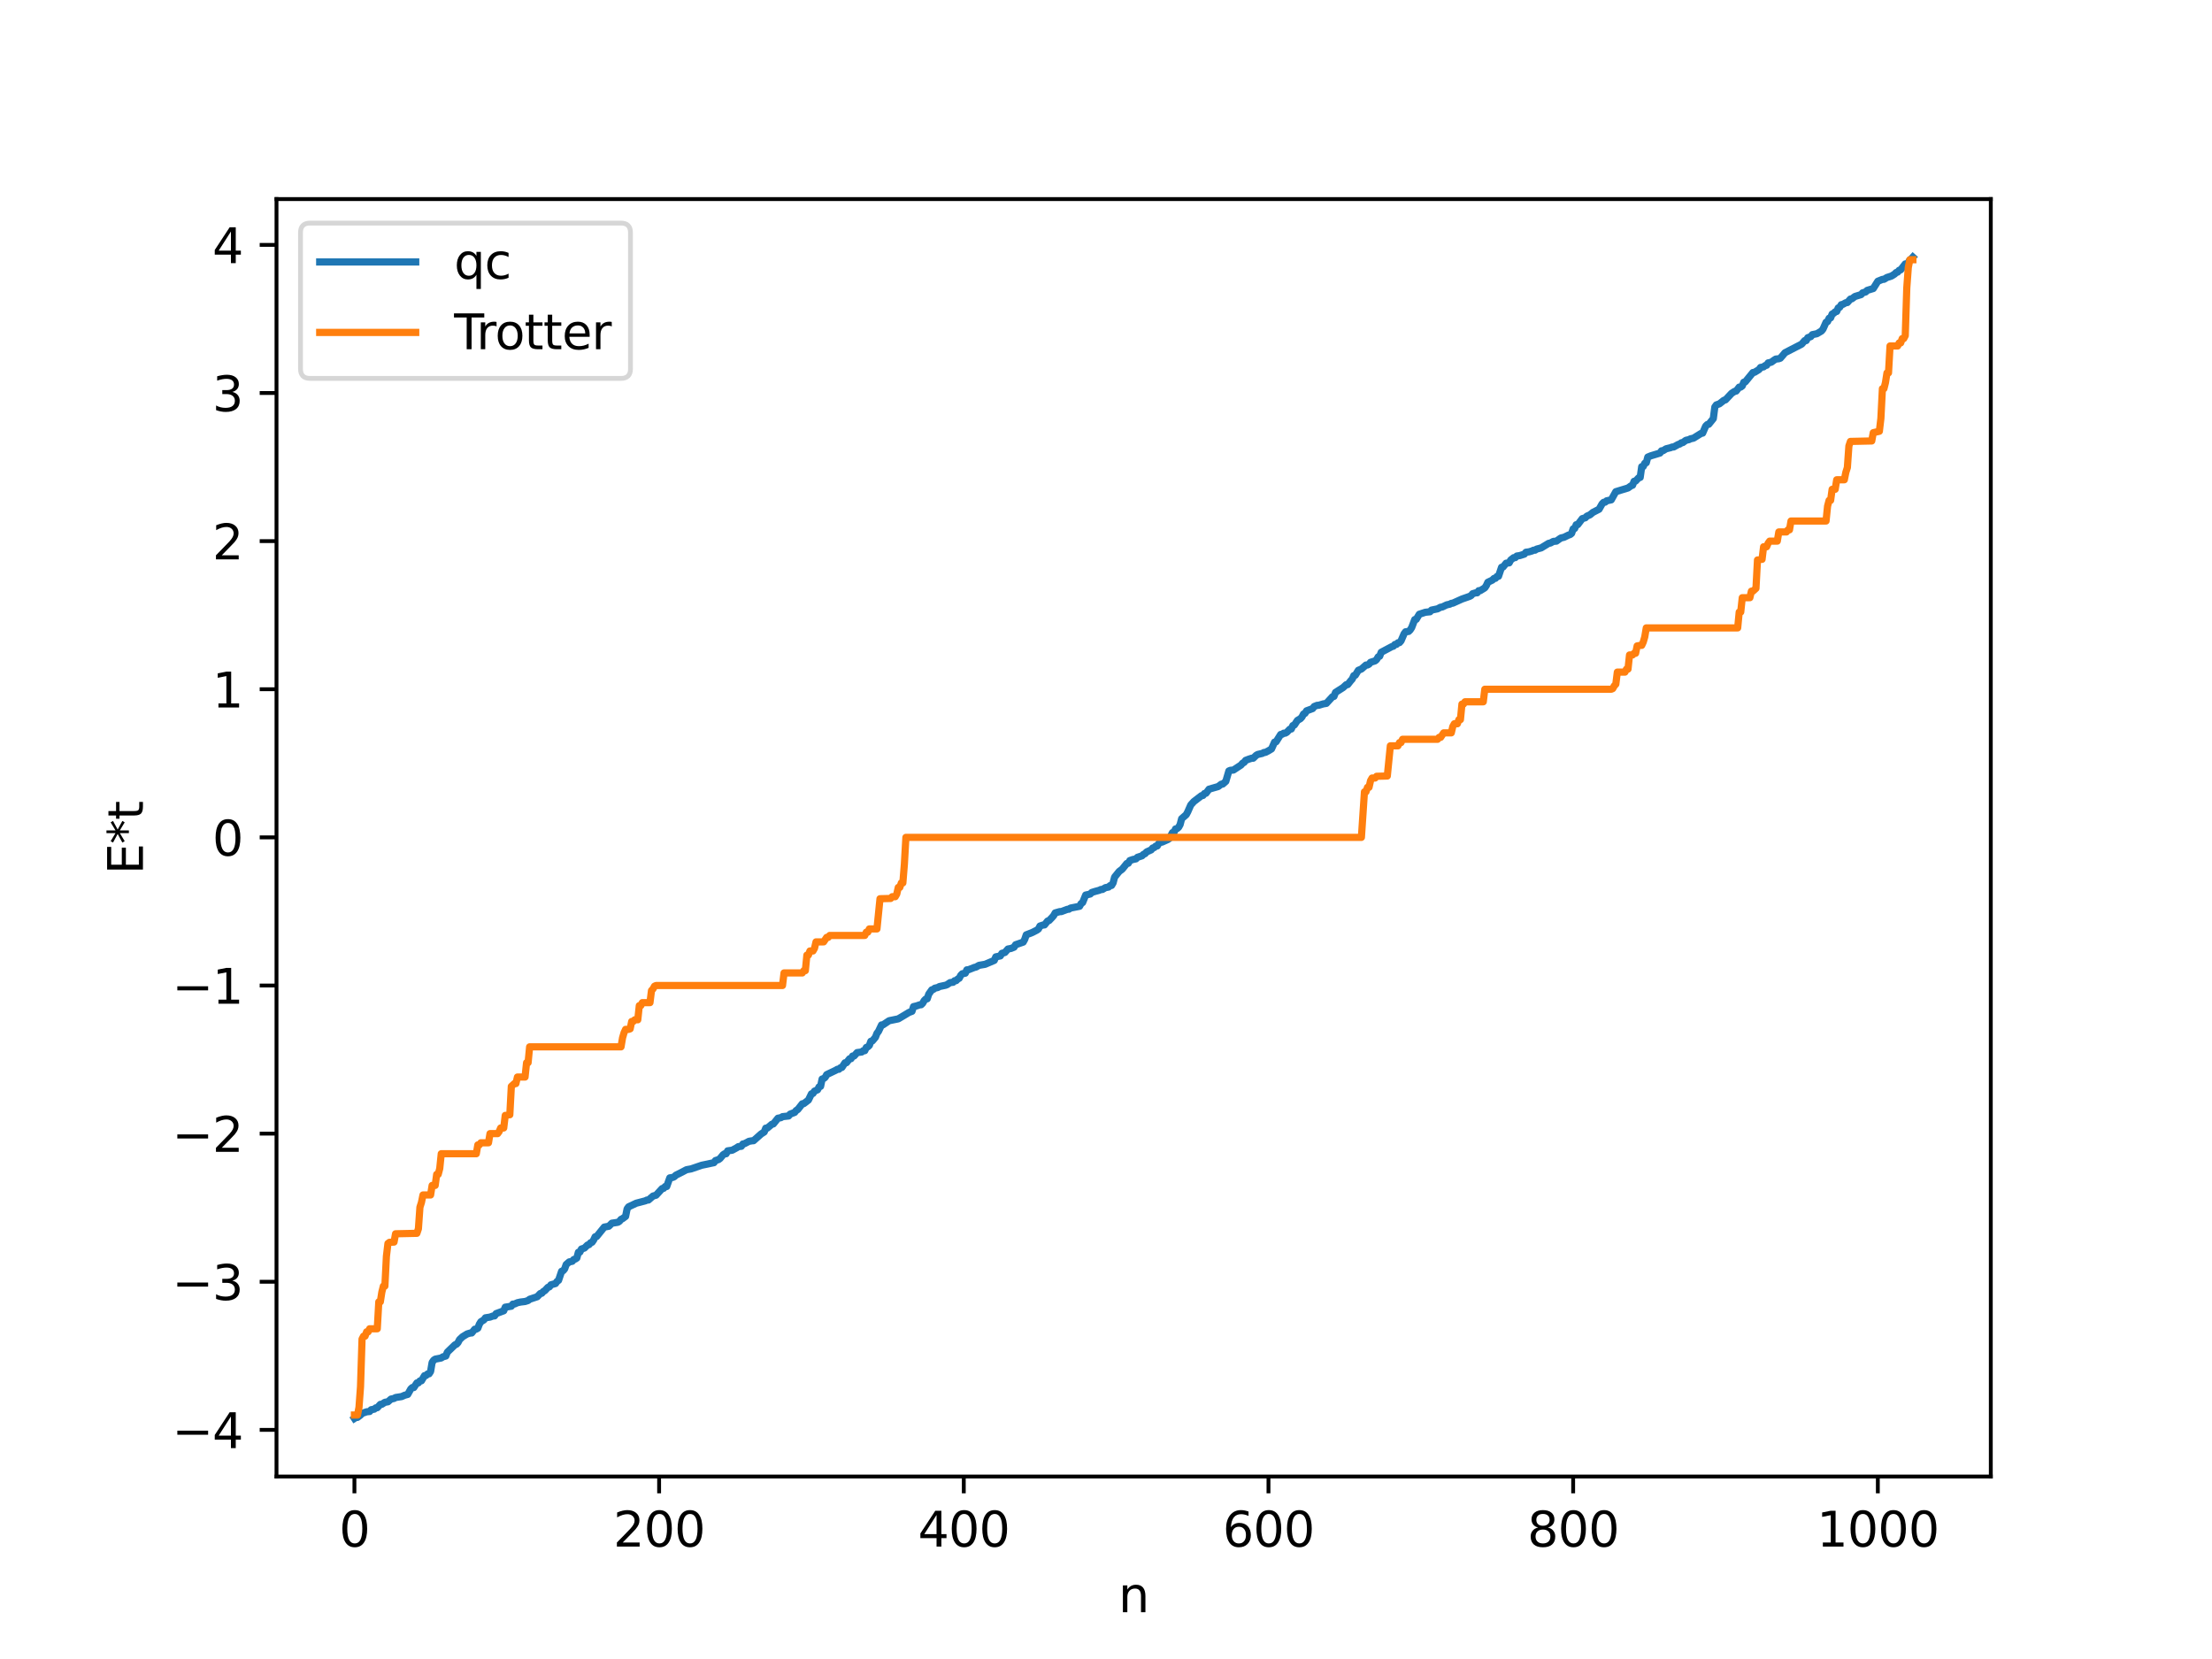 <?xml version="1.0" encoding="utf-8" standalone="no"?>
<!DOCTYPE svg PUBLIC "-//W3C//DTD SVG 1.1//EN"
  "http://www.w3.org/Graphics/SVG/1.1/DTD/svg11.dtd">
<svg xmlns:xlink="http://www.w3.org/1999/xlink" width="460.8pt" height="345.6pt" viewBox="0 0 460.8 345.6" xmlns="http://www.w3.org/2000/svg" version="1.1">
 <defs>
  <style type="text/css">*{stroke-linejoin: round; stroke-linecap: butt}</style>
 </defs>
 <g id="figure_1">
  <g id="patch_1">
   <path d="M 0 345.6 
L 460.8 345.6 
L 460.8 0 
L 0 0 
z
" style="fill: #ffffff"/>
  </g>
  <g id="axes_1">
   <g id="patch_2">
    <path d="M 57.6 307.584 
L 414.72 307.584 
L 414.72 41.472 
L 57.6 41.472 
z
" style="fill: #ffffff"/>
   </g>
   <g id="matplotlib.axis_1">
    <g id="xtick_1">
     <g id="line2d_1">
      <defs>
       <path id="m17bad9c952" d="M 0 0 
L 0 3.5 
" style="stroke: #000000; stroke-width: 0.8"/>
      </defs>
      <g>
       <use xlink:href="#m17bad9c952" x="73.833" y="307.584" style="stroke: #000000; stroke-width: 0.8"/>
      </g>
     </g>
     <g id="text_1">
      <!-- 0 -->
      <g transform="translate(70.651 322.182) scale(0.1 -0.1)">
       <defs>
        <path id="DejaVuSans-30" d="M 2034 4250 
Q 1547 4250 1301 3770 
Q 1056 3291 1056 2328 
Q 1056 1369 1301 889 
Q 1547 409 2034 409 
Q 2525 409 2770 889 
Q 3016 1369 3016 2328 
Q 3016 3291 2770 3770 
Q 2525 4250 2034 4250 
z
M 2034 4750 
Q 2819 4750 3233 4129 
Q 3647 3509 3647 2328 
Q 3647 1150 3233 529 
Q 2819 -91 2034 -91 
Q 1250 -91 836 529 
Q 422 1150 422 2328 
Q 422 3509 836 4129 
Q 1250 4750 2034 4750 
z
" transform="scale(0.016)"/>
       </defs>
       <use xlink:href="#DejaVuSans-30"/>
      </g>
     </g>
    </g>
    <g id="xtick_2">
     <g id="line2d_2">
      <g>
       <use xlink:href="#m17bad9c952" x="137.304" y="307.584" style="stroke: #000000; stroke-width: 0.8"/>
      </g>
     </g>
     <g id="text_2">
      <!-- 200 -->
      <g transform="translate(127.76 322.182) scale(0.1 -0.1)">
       <defs>
        <path id="DejaVuSans-32" d="M 1228 531 
L 3431 531 
L 3431 0 
L 469 0 
L 469 531 
Q 828 903 1448 1529 
Q 2069 2156 2228 2338 
Q 2531 2678 2651 2914 
Q 2772 3150 2772 3378 
Q 2772 3750 2511 3984 
Q 2250 4219 1831 4219 
Q 1534 4219 1204 4116 
Q 875 4013 500 3803 
L 500 4441 
Q 881 4594 1212 4672 
Q 1544 4750 1819 4750 
Q 2544 4750 2975 4387 
Q 3406 4025 3406 3419 
Q 3406 3131 3298 2873 
Q 3191 2616 2906 2266 
Q 2828 2175 2409 1742 
Q 1991 1309 1228 531 
z
" transform="scale(0.016)"/>
       </defs>
       <use xlink:href="#DejaVuSans-32"/>
       <use xlink:href="#DejaVuSans-30" x="63.623"/>
       <use xlink:href="#DejaVuSans-30" x="127.246"/>
      </g>
     </g>
    </g>
    <g id="xtick_3">
     <g id="line2d_3">
      <g>
       <use xlink:href="#m17bad9c952" x="200.775" y="307.584" style="stroke: #000000; stroke-width: 0.8"/>
      </g>
     </g>
     <g id="text_3">
      <!-- 400 -->
      <g transform="translate(191.231 322.182) scale(0.1 -0.1)">
       <defs>
        <path id="DejaVuSans-34" d="M 2419 4116 
L 825 1625 
L 2419 1625 
L 2419 4116 
z
M 2253 4666 
L 3047 4666 
L 3047 1625 
L 3713 1625 
L 3713 1100 
L 3047 1100 
L 3047 0 
L 2419 0 
L 2419 1100 
L 313 1100 
L 313 1709 
L 2253 4666 
z
" transform="scale(0.016)"/>
       </defs>
       <use xlink:href="#DejaVuSans-34"/>
       <use xlink:href="#DejaVuSans-30" x="63.623"/>
       <use xlink:href="#DejaVuSans-30" x="127.246"/>
      </g>
     </g>
    </g>
    <g id="xtick_4">
     <g id="line2d_4">
      <g>
       <use xlink:href="#m17bad9c952" x="264.246" y="307.584" style="stroke: #000000; stroke-width: 0.8"/>
      </g>
     </g>
     <g id="text_4">
      <!-- 600 -->
      <g transform="translate(254.702 322.182) scale(0.1 -0.1)">
       <defs>
        <path id="DejaVuSans-36" d="M 2113 2584 
Q 1688 2584 1439 2293 
Q 1191 2003 1191 1497 
Q 1191 994 1439 701 
Q 1688 409 2113 409 
Q 2538 409 2786 701 
Q 3034 994 3034 1497 
Q 3034 2003 2786 2293 
Q 2538 2584 2113 2584 
z
M 3366 4563 
L 3366 3988 
Q 3128 4100 2886 4159 
Q 2644 4219 2406 4219 
Q 1781 4219 1451 3797 
Q 1122 3375 1075 2522 
Q 1259 2794 1537 2939 
Q 1816 3084 2150 3084 
Q 2853 3084 3261 2657 
Q 3669 2231 3669 1497 
Q 3669 778 3244 343 
Q 2819 -91 2113 -91 
Q 1303 -91 875 529 
Q 447 1150 447 2328 
Q 447 3434 972 4092 
Q 1497 4750 2381 4750 
Q 2619 4750 2861 4703 
Q 3103 4656 3366 4563 
z
" transform="scale(0.016)"/>
       </defs>
       <use xlink:href="#DejaVuSans-36"/>
       <use xlink:href="#DejaVuSans-30" x="63.623"/>
       <use xlink:href="#DejaVuSans-30" x="127.246"/>
      </g>
     </g>
    </g>
    <g id="xtick_5">
     <g id="line2d_5">
      <g>
       <use xlink:href="#m17bad9c952" x="327.717" y="307.584" style="stroke: #000000; stroke-width: 0.8"/>
      </g>
     </g>
     <g id="text_5">
      <!-- 800 -->
      <g transform="translate(318.173 322.182) scale(0.1 -0.1)">
       <defs>
        <path id="DejaVuSans-38" d="M 2034 2216 
Q 1584 2216 1326 1975 
Q 1069 1734 1069 1313 
Q 1069 891 1326 650 
Q 1584 409 2034 409 
Q 2484 409 2743 651 
Q 3003 894 3003 1313 
Q 3003 1734 2745 1975 
Q 2488 2216 2034 2216 
z
M 1403 2484 
Q 997 2584 770 2862 
Q 544 3141 544 3541 
Q 544 4100 942 4425 
Q 1341 4750 2034 4750 
Q 2731 4750 3128 4425 
Q 3525 4100 3525 3541 
Q 3525 3141 3298 2862 
Q 3072 2584 2669 2484 
Q 3125 2378 3379 2068 
Q 3634 1759 3634 1313 
Q 3634 634 3220 271 
Q 2806 -91 2034 -91 
Q 1263 -91 848 271 
Q 434 634 434 1313 
Q 434 1759 690 2068 
Q 947 2378 1403 2484 
z
M 1172 3481 
Q 1172 3119 1398 2916 
Q 1625 2713 2034 2713 
Q 2441 2713 2670 2916 
Q 2900 3119 2900 3481 
Q 2900 3844 2670 4047 
Q 2441 4250 2034 4250 
Q 1625 4250 1398 4047 
Q 1172 3844 1172 3481 
z
" transform="scale(0.016)"/>
       </defs>
       <use xlink:href="#DejaVuSans-38"/>
       <use xlink:href="#DejaVuSans-30" x="63.623"/>
       <use xlink:href="#DejaVuSans-30" x="127.246"/>
      </g>
     </g>
    </g>
    <g id="xtick_6">
     <g id="line2d_6">
      <g>
       <use xlink:href="#m17bad9c952" x="391.188" y="307.584" style="stroke: #000000; stroke-width: 0.8"/>
      </g>
     </g>
     <g id="text_6">
      <!-- 1000 -->
      <g transform="translate(378.463 322.182) scale(0.1 -0.1)">
       <defs>
        <path id="DejaVuSans-31" d="M 794 531 
L 1825 531 
L 1825 4091 
L 703 3866 
L 703 4441 
L 1819 4666 
L 2450 4666 
L 2450 531 
L 3481 531 
L 3481 0 
L 794 0 
L 794 531 
z
" transform="scale(0.016)"/>
       </defs>
       <use xlink:href="#DejaVuSans-31"/>
       <use xlink:href="#DejaVuSans-30" x="63.623"/>
       <use xlink:href="#DejaVuSans-30" x="127.246"/>
       <use xlink:href="#DejaVuSans-30" x="190.869"/>
      </g>
     </g>
    </g>
    <g id="text_7">
     <!-- n -->
     <g transform="translate(232.991 335.861) scale(0.1 -0.1)">
      <defs>
       <path id="DejaVuSans-6e" d="M 3513 2113 
L 3513 0 
L 2938 0 
L 2938 2094 
Q 2938 2591 2744 2837 
Q 2550 3084 2163 3084 
Q 1697 3084 1428 2787 
Q 1159 2491 1159 1978 
L 1159 0 
L 581 0 
L 581 3500 
L 1159 3500 
L 1159 2956 
Q 1366 3272 1645 3428 
Q 1925 3584 2291 3584 
Q 2894 3584 3203 3211 
Q 3513 2838 3513 2113 
z
" transform="scale(0.016)"/>
      </defs>
      <use xlink:href="#DejaVuSans-6e"/>
     </g>
    </g>
   </g>
   <g id="matplotlib.axis_2">
    <g id="ytick_1">
     <g id="line2d_7">
      <defs>
       <path id="m362f09e8ac" d="M 0 0 
L -3.5 0 
" style="stroke: #000000; stroke-width: 0.8"/>
      </defs>
      <g>
       <use xlink:href="#m362f09e8ac" x="57.6" y="297.867" style="stroke: #000000; stroke-width: 0.8"/>
      </g>
     </g>
     <g id="text_8">
      <!-- −4 -->
      <g transform="translate(35.858 301.667) scale(0.1 -0.1)">
       <defs>
        <path id="DejaVuSans-2212" d="M 678 2272 
L 4684 2272 
L 4684 1741 
L 678 1741 
L 678 2272 
z
" transform="scale(0.016)"/>
       </defs>
       <use xlink:href="#DejaVuSans-2212"/>
       <use xlink:href="#DejaVuSans-34" x="83.789"/>
      </g>
     </g>
    </g>
    <g id="ytick_2">
     <g id="line2d_8">
      <g>
       <use xlink:href="#m362f09e8ac" x="57.6" y="267.011" style="stroke: #000000; stroke-width: 0.8"/>
      </g>
     </g>
     <g id="text_9">
      <!-- −3 -->
      <g transform="translate(35.858 270.81) scale(0.1 -0.1)">
       <defs>
        <path id="DejaVuSans-33" d="M 2597 2516 
Q 3050 2419 3304 2112 
Q 3559 1806 3559 1356 
Q 3559 666 3084 287 
Q 2609 -91 1734 -91 
Q 1441 -91 1130 -33 
Q 819 25 488 141 
L 488 750 
Q 750 597 1062 519 
Q 1375 441 1716 441 
Q 2309 441 2620 675 
Q 2931 909 2931 1356 
Q 2931 1769 2642 2001 
Q 2353 2234 1838 2234 
L 1294 2234 
L 1294 2753 
L 1863 2753 
Q 2328 2753 2575 2939 
Q 2822 3125 2822 3475 
Q 2822 3834 2567 4026 
Q 2313 4219 1838 4219 
Q 1578 4219 1281 4162 
Q 984 4106 628 3988 
L 628 4550 
Q 988 4650 1302 4700 
Q 1616 4750 1894 4750 
Q 2613 4750 3031 4423 
Q 3450 4097 3450 3541 
Q 3450 3153 3228 2886 
Q 3006 2619 2597 2516 
z
" transform="scale(0.016)"/>
       </defs>
       <use xlink:href="#DejaVuSans-2212"/>
       <use xlink:href="#DejaVuSans-33" x="83.789"/>
      </g>
     </g>
    </g>
    <g id="ytick_3">
     <g id="line2d_9">
      <g>
       <use xlink:href="#m362f09e8ac" x="57.6" y="236.154" style="stroke: #000000; stroke-width: 0.8"/>
      </g>
     </g>
     <g id="text_10">
      <!-- −2 -->
      <g transform="translate(35.858 239.953) scale(0.1 -0.1)">
       <use xlink:href="#DejaVuSans-2212"/>
       <use xlink:href="#DejaVuSans-32" x="83.789"/>
      </g>
     </g>
    </g>
    <g id="ytick_4">
     <g id="line2d_10">
      <g>
       <use xlink:href="#m362f09e8ac" x="57.6" y="205.297" style="stroke: #000000; stroke-width: 0.8"/>
      </g>
     </g>
     <g id="text_11">
      <!-- −1 -->
      <g transform="translate(35.858 209.096) scale(0.1 -0.1)">
       <use xlink:href="#DejaVuSans-2212"/>
       <use xlink:href="#DejaVuSans-31" x="83.789"/>
      </g>
     </g>
    </g>
    <g id="ytick_5">
     <g id="line2d_11">
      <g>
       <use xlink:href="#m362f09e8ac" x="57.6" y="174.44" style="stroke: #000000; stroke-width: 0.8"/>
      </g>
     </g>
     <g id="text_12">
      <!-- 0 -->
      <g transform="translate(44.237 178.239) scale(0.1 -0.1)">
       <use xlink:href="#DejaVuSans-30"/>
      </g>
     </g>
    </g>
    <g id="ytick_6">
     <g id="line2d_12">
      <g>
       <use xlink:href="#m362f09e8ac" x="57.6" y="143.583" style="stroke: #000000; stroke-width: 0.8"/>
      </g>
     </g>
     <g id="text_13">
      <!-- 1 -->
      <g transform="translate(44.237 147.382) scale(0.1 -0.1)">
       <use xlink:href="#DejaVuSans-31"/>
      </g>
     </g>
    </g>
    <g id="ytick_7">
     <g id="line2d_13">
      <g>
       <use xlink:href="#m362f09e8ac" x="57.6" y="112.726" style="stroke: #000000; stroke-width: 0.8"/>
      </g>
     </g>
     <g id="text_14">
      <!-- 2 -->
      <g transform="translate(44.237 116.525) scale(0.1 -0.1)">
       <use xlink:href="#DejaVuSans-32"/>
      </g>
     </g>
    </g>
    <g id="ytick_8">
     <g id="line2d_14">
      <g>
       <use xlink:href="#m362f09e8ac" x="57.6" y="81.869" style="stroke: #000000; stroke-width: 0.8"/>
      </g>
     </g>
     <g id="text_15">
      <!-- 3 -->
      <g transform="translate(44.237 85.668) scale(0.1 -0.1)">
       <use xlink:href="#DejaVuSans-33"/>
      </g>
     </g>
    </g>
    <g id="ytick_9">
     <g id="line2d_15">
      <g>
       <use xlink:href="#m362f09e8ac" x="57.6" y="51.012" style="stroke: #000000; stroke-width: 0.8"/>
      </g>
     </g>
     <g id="text_16">
      <!-- 4 -->
      <g transform="translate(44.237 54.811) scale(0.1 -0.1)">
       <use xlink:href="#DejaVuSans-34"/>
      </g>
     </g>
    </g>
    <g id="text_17">
     <!-- E*t -->
     <g transform="translate(29.778 182.148) rotate(-90) scale(0.1 -0.1)">
      <defs>
       <path id="DejaVuSans-45" d="M 628 4666 
L 3578 4666 
L 3578 4134 
L 1259 4134 
L 1259 2753 
L 3481 2753 
L 3481 2222 
L 1259 2222 
L 1259 531 
L 3634 531 
L 3634 0 
L 628 0 
L 628 4666 
z
" transform="scale(0.016)"/>
       <path id="DejaVuSans-2a" d="M 3009 3897 
L 1888 3291 
L 3009 2681 
L 2828 2375 
L 1778 3009 
L 1778 1831 
L 1422 1831 
L 1422 3009 
L 372 2375 
L 191 2681 
L 1313 3291 
L 191 3897 
L 372 4206 
L 1422 3572 
L 1422 4750 
L 1778 4750 
L 1778 3572 
L 2828 4206 
L 3009 3897 
z
" transform="scale(0.016)"/>
       <path id="DejaVuSans-74" d="M 1172 4494 
L 1172 3500 
L 2356 3500 
L 2356 3053 
L 1172 3053 
L 1172 1153 
Q 1172 725 1289 603 
Q 1406 481 1766 481 
L 2356 481 
L 2356 0 
L 1766 0 
Q 1100 0 847 248 
Q 594 497 594 1153 
L 594 3053 
L 172 3053 
L 172 3500 
L 594 3500 
L 594 4494 
L 1172 4494 
z
" transform="scale(0.016)"/>
      </defs>
      <use xlink:href="#DejaVuSans-45"/>
      <use xlink:href="#DejaVuSans-2a" x="63.184"/>
      <use xlink:href="#DejaVuSans-74" x="113.184"/>
     </g>
    </g>
   </g>
   <g id="line2d_16">
    <path d="M 73.833 295.488 
L 74.15 295.283 
L 74.467 295.269 
L 75.102 294.784 
L 75.42 294.441 
L 76.372 294.105 
L 77.006 294.041 
L 77.324 293.672 
L 77.958 293.557 
L 78.276 293.288 
L 78.593 293.252 
L 79.228 292.556 
L 79.545 292.539 
L 80.18 292.125 
L 80.815 292.018 
L 81.449 291.454 
L 82.084 291.324 
L 82.401 291.129 
L 83.671 290.932 
L 84.305 290.653 
L 84.94 290.478 
L 85.575 289.342 
L 85.892 289.053 
L 86.21 289.049 
L 86.844 288.087 
L 87.162 288.077 
L 87.479 287.667 
L 87.796 287.643 
L 88.431 286.574 
L 88.748 286.538 
L 89.066 286.229 
L 89.383 286.188 
L 89.7 285.707 
L 90.018 283.822 
L 90.335 283.364 
L 90.653 283.137 
L 91.922 282.894 
L 92.239 282.663 
L 92.874 282.483 
L 93.191 281.679 
L 94.778 280.149 
L 95.096 280.023 
L 95.413 279.68 
L 95.73 279.064 
L 96.365 278.467 
L 97.317 277.887 
L 97.952 277.694 
L 98.269 277.679 
L 98.904 276.894 
L 99.221 276.876 
L 99.539 276.691 
L 99.856 275.858 
L 100.173 275.344 
L 100.808 274.957 
L 101.125 274.526 
L 102.077 274.376 
L 102.712 274.14 
L 103.029 274.126 
L 103.347 273.649 
L 104.934 273.063 
L 105.251 272.309 
L 106.52 272.109 
L 106.838 271.667 
L 107.155 271.664 
L 107.79 271.38 
L 108.424 271.242 
L 109.377 271.126 
L 110.011 270.924 
L 110.329 270.66 
L 111.915 270.134 
L 112.55 269.471 
L 112.867 269.406 
L 113.185 269.043 
L 113.502 268.866 
L 114.137 268.18 
L 114.454 268.076 
L 114.772 267.65 
L 115.724 267.384 
L 116.041 266.944 
L 116.358 266.722 
L 116.993 264.832 
L 117.31 264.708 
L 117.628 264.329 
L 117.945 263.425 
L 118.58 262.88 
L 119.215 262.751 
L 119.532 262.372 
L 119.849 262.285 
L 120.167 262.063 
L 120.484 260.868 
L 120.801 260.83 
L 121.119 260.194 
L 121.753 259.991 
L 122.388 259.363 
L 122.705 259.281 
L 123.023 258.893 
L 123.34 258.784 
L 123.658 258.321 
L 123.975 257.648 
L 124.292 257.589 
L 125.879 255.626 
L 126.831 255.447 
L 127.466 254.814 
L 128.418 254.671 
L 128.735 254.617 
L 129.053 254.404 
L 129.37 254.012 
L 129.687 253.866 
L 130.322 253.394 
L 130.639 251.824 
L 130.957 251.398 
L 132.543 250.649 
L 134.448 250.152 
L 134.765 249.989 
L 135.082 249.986 
L 136.034 249.158 
L 136.669 248.983 
L 137.939 247.595 
L 138.256 247.546 
L 138.573 247.173 
L 138.891 247.167 
L 139.525 245.375 
L 140.16 245.275 
L 140.477 245.123 
L 140.795 244.814 
L 142.064 244.18 
L 143.016 243.672 
L 143.968 243.5 
L 146.19 242.74 
L 147.459 242.479 
L 148.094 242.338 
L 148.729 242.208 
L 149.046 241.765 
L 149.681 241.565 
L 149.998 241.33 
L 150.633 240.565 
L 150.95 240.35 
L 151.267 240.347 
L 151.585 239.743 
L 152.537 239.609 
L 153.489 239.089 
L 153.806 238.867 
L 154.441 238.791 
L 154.758 238.309 
L 155.076 238.259 
L 156.028 237.755 
L 156.662 237.65 
L 156.98 237.626 
L 158.567 236.219 
L 159.201 235.809 
L 159.519 235.013 
L 159.836 235.008 
L 160.788 234.203 
L 161.105 234.131 
L 162.058 232.949 
L 162.692 232.831 
L 163.01 232.618 
L 164.279 232.479 
L 164.596 232.095 
L 165.548 231.732 
L 165.866 231.325 
L 166.183 231.144 
L 167.135 229.94 
L 167.453 229.898 
L 168.405 229.17 
L 169.039 227.866 
L 169.357 227.783 
L 169.674 227.3 
L 170.309 227.028 
L 170.626 226.416 
L 170.943 226.307 
L 171.261 224.782 
L 171.578 224.682 
L 171.896 224.442 
L 172.213 223.863 
L 174.117 222.951 
L 174.434 222.754 
L 174.752 222.748 
L 175.069 222.441 
L 175.386 222.364 
L 176.021 221.401 
L 176.339 221.378 
L 176.973 220.57 
L 177.291 220.54 
L 177.608 219.994 
L 177.925 219.983 
L 178.56 219.271 
L 179.512 219.15 
L 179.829 218.885 
L 180.147 218.881 
L 180.464 218.201 
L 180.781 218.082 
L 181.099 217.776 
L 181.416 216.919 
L 181.734 216.84 
L 182.368 216.083 
L 182.686 215.26 
L 183.003 214.856 
L 183.638 213.513 
L 183.955 213.485 
L 185.224 212.635 
L 186.177 212.442 
L 187.129 212.245 
L 188.398 211.492 
L 189.35 210.913 
L 189.985 210.676 
L 190.302 209.695 
L 190.937 209.55 
L 191.572 209.327 
L 191.889 209.305 
L 192.206 208.995 
L 192.524 208.446 
L 192.841 208.125 
L 193.158 208.067 
L 193.476 207.093 
L 194.11 206.201 
L 194.428 206.115 
L 194.745 205.856 
L 195.38 205.713 
L 195.697 205.517 
L 196.967 205.247 
L 197.284 205.127 
L 197.919 204.698 
L 198.553 204.622 
L 198.871 204.3 
L 199.188 204.283 
L 199.505 203.954 
L 199.823 203.791 
L 200.14 203.182 
L 200.458 202.857 
L 201.092 202.734 
L 201.41 202.035 
L 201.727 202.028 
L 202.996 201.527 
L 203.314 201.462 
L 203.948 201.099 
L 205.218 200.88 
L 207.122 200.071 
L 207.439 199.334 
L 208.391 199.135 
L 208.709 198.598 
L 209.343 198.419 
L 209.978 197.697 
L 210.613 197.577 
L 211.248 197.318 
L 211.565 196.807 
L 213.152 196.261 
L 213.469 195.683 
L 213.786 194.745 
L 215.056 194.251 
L 216.008 193.758 
L 216.325 193.527 
L 216.643 192.911 
L 217.277 192.701 
L 217.595 192.672 
L 218.229 191.872 
L 218.547 191.763 
L 219.181 191.107 
L 219.499 190.734 
L 219.816 190.173 
L 220.768 189.905 
L 221.086 189.905 
L 222.355 189.427 
L 222.672 189.403 
L 222.99 189.172 
L 224.894 188.797 
L 225.211 188.236 
L 225.529 188.014 
L 226.163 186.453 
L 226.798 186.319 
L 227.115 186.239 
L 227.433 185.917 
L 228.067 185.715 
L 229.02 185.457 
L 229.337 185.297 
L 229.654 185.295 
L 230.289 184.909 
L 230.924 184.796 
L 231.241 184.498 
L 231.558 184.455 
L 231.876 183.927 
L 232.193 182.714 
L 233.145 181.539 
L 233.78 181.058 
L 234.415 180.277 
L 234.732 179.884 
L 235.049 179.829 
L 235.367 179.27 
L 236.001 179.051 
L 236.636 178.92 
L 236.953 178.592 
L 237.905 178.282 
L 238.223 177.964 
L 238.54 177.837 
L 238.858 177.474 
L 239.81 177.046 
L 240.127 176.657 
L 240.444 176.562 
L 240.762 176.264 
L 241.079 176.23 
L 241.396 175.7 
L 241.714 175.451 
L 242.031 175.447 
L 243.3 174.88 
L 243.618 174.653 
L 244.253 173.442 
L 244.57 173.385 
L 244.887 172.678 
L 245.205 172.605 
L 245.522 172.343 
L 245.839 171.775 
L 246.157 170.549 
L 247.109 169.719 
L 247.426 169.13 
L 248.061 167.682 
L 248.696 166.981 
L 250.282 165.762 
L 250.6 165.713 
L 250.917 165.298 
L 251.234 165.244 
L 251.869 164.398 
L 253.773 163.851 
L 254.408 163.367 
L 254.725 163.33 
L 255.36 162.771 
L 255.995 160.604 
L 256.312 160.469 
L 256.947 160.411 
L 258.534 159.368 
L 258.851 158.98 
L 259.168 158.824 
L 259.486 158.402 
L 260.12 158.158 
L 260.755 157.95 
L 261.072 157.946 
L 261.707 157.334 
L 262.024 157.163 
L 262.977 156.943 
L 263.294 156.757 
L 263.611 156.738 
L 264.246 156.402 
L 264.881 156.012 
L 265.515 154.592 
L 265.833 154.524 
L 266.785 153.005 
L 267.102 152.957 
L 267.42 152.731 
L 267.737 152.729 
L 268.054 152.561 
L 268.689 151.904 
L 269.006 151.865 
L 269.324 151.149 
L 269.641 151.034 
L 270.276 150.078 
L 270.91 149.705 
L 271.228 149.352 
L 271.545 148.741 
L 271.862 148.608 
L 272.18 148.075 
L 273.449 147.608 
L 273.767 147.177 
L 274.401 146.927 
L 274.719 146.922 
L 275.671 146.631 
L 276.305 146.527 
L 277.575 145.142 
L 277.892 145.071 
L 278.21 144.241 
L 279.796 143.228 
L 280.431 142.639 
L 280.748 142.615 
L 281.383 141.808 
L 281.7 141.458 
L 282.018 140.744 
L 282.335 140.665 
L 282.97 139.631 
L 283.605 139.375 
L 284.557 138.541 
L 284.874 138.529 
L 285.191 138.358 
L 285.509 137.97 
L 286.461 137.672 
L 286.778 137.392 
L 287.096 136.841 
L 287.413 136.703 
L 287.73 135.882 
L 289.952 134.701 
L 290.269 134.611 
L 290.586 134.253 
L 290.904 134.24 
L 291.221 133.902 
L 291.539 133.871 
L 291.856 133.51 
L 292.491 132.033 
L 292.808 131.614 
L 293.443 131.54 
L 293.76 131.232 
L 294.077 130.741 
L 294.712 129.07 
L 295.029 129.022 
L 295.664 127.959 
L 296.934 127.544 
L 297.886 127.448 
L 298.203 127.098 
L 299.472 126.832 
L 300.107 126.486 
L 300.424 126.458 
L 301.377 126.003 
L 302.011 125.869 
L 302.329 125.686 
L 302.646 125.653 
L 304.55 124.791 
L 306.137 124.238 
L 306.454 124.072 
L 306.772 123.684 
L 307.406 123.499 
L 307.724 123.495 
L 308.041 123.05 
L 308.358 123.045 
L 309.31 122.461 
L 309.628 121.984 
L 309.945 121.293 
L 310.897 120.842 
L 311.215 120.506 
L 311.532 120.474 
L 311.849 120.085 
L 312.167 120.053 
L 312.801 118.17 
L 313.119 118.11 
L 313.753 117.324 
L 314.388 117.254 
L 314.705 116.661 
L 315.34 116.17 
L 315.658 116.162 
L 315.975 115.833 
L 316.61 115.735 
L 317.562 115.43 
L 317.879 115.043 
L 318.514 114.959 
L 319.148 114.775 
L 319.466 114.615 
L 319.783 114.612 
L 320.1 114.394 
L 321.053 114.137 
L 322.639 113.172 
L 322.957 113.136 
L 323.591 112.786 
L 324.226 112.73 
L 324.861 112.277 
L 325.178 112.069 
L 325.813 111.924 
L 326.765 111.456 
L 327.082 111.368 
L 327.4 111.101 
L 327.717 110.167 
L 328.034 110.094 
L 328.352 109.308 
L 328.669 109.292 
L 329.621 108.039 
L 330.256 107.861 
L 330.573 107.525 
L 331.208 107.251 
L 331.843 106.733 
L 333.112 106.083 
L 333.747 104.966 
L 334.064 104.645 
L 334.381 104.61 
L 334.699 104.326 
L 335.651 104.129 
L 336.603 102.428 
L 339.142 101.654 
L 339.777 101.201 
L 340.094 101.083 
L 340.411 100.261 
L 340.729 100.211 
L 341.363 99.532 
L 341.681 99.458 
L 341.998 97.218 
L 342.315 97.178 
L 342.633 96.512 
L 342.95 96.397 
L 343.267 95.217 
L 343.902 94.954 
L 345.806 94.378 
L 346.124 93.914 
L 346.441 93.891 
L 347.076 93.493 
L 348.028 93.257 
L 348.345 93.117 
L 348.662 93.113 
L 349.615 92.584 
L 349.932 92.5 
L 350.249 92.244 
L 350.567 92.194 
L 351.201 91.724 
L 351.836 91.584 
L 352.153 91.417 
L 352.788 91.275 
L 354.375 90.284 
L 354.692 90.224 
L 355.327 88.765 
L 355.644 88.449 
L 355.962 88.384 
L 356.914 87.202 
L 357.231 84.784 
L 357.548 84.349 
L 358.183 84.127 
L 359.135 83.374 
L 359.453 83.296 
L 360.722 81.942 
L 361.357 81.524 
L 361.674 81.468 
L 362.309 80.643 
L 362.626 80.633 
L 362.943 80.395 
L 363.261 79.621 
L 363.578 79.545 
L 365.165 77.603 
L 365.482 77.568 
L 366.434 76.985 
L 366.752 76.546 
L 367.386 76.428 
L 367.704 76.158 
L 368.021 76.087 
L 368.339 75.597 
L 368.973 75.464 
L 369.608 75.003 
L 369.925 74.804 
L 370.56 74.73 
L 370.877 74.616 
L 371.512 73.883 
L 371.829 73.487 
L 375.32 71.689 
L 375.955 70.952 
L 376.272 70.948 
L 376.59 70.349 
L 377.224 70.125 
L 377.542 69.714 
L 378.494 69.519 
L 379.446 68.956 
L 379.763 68.556 
L 380.398 67.133 
L 380.715 66.993 
L 381.033 66.3 
L 381.35 66.219 
L 381.667 65.419 
L 381.985 65.27 
L 382.302 64.952 
L 382.62 64.884 
L 382.937 64.143 
L 383.254 63.994 
L 383.572 63.474 
L 383.889 63.411 
L 384.524 63.057 
L 384.841 63.022 
L 385.476 62.297 
L 385.793 62.237 
L 386.428 61.761 
L 387.697 61.373 
L 388.015 61.003 
L 388.649 60.817 
L 388.967 60.493 
L 390.236 60.104 
L 391.188 58.589 
L 392.14 58.202 
L 392.458 58.185 
L 393.092 57.804 
L 394.044 57.497 
L 394.679 57.098 
L 394.996 56.777 
L 395.314 56.686 
L 395.631 56.308 
L 395.948 56.208 
L 396.9 54.986 
L 397.218 54.969 
L 397.535 54.671 
L 397.853 54.144 
L 398.17 53.924 
L 398.487 53.568 
L 398.487 53.568 
" clip-path="url(#pf1b781005a)" style="fill: none; stroke: #1f77b4; stroke-width: 1.5; stroke-linecap: square"/>
   </g>
   <g id="line2d_17">
    <path d="M 73.833 294.781 
L 74.467 294.781 
L 74.785 293.18 
L 75.102 288.894 
L 75.42 278.955 
L 75.737 278.345 
L 76.054 278.345 
L 76.372 277.444 
L 76.689 277.444 
L 77.006 276.807 
L 78.593 276.807 
L 78.91 271.2 
L 79.228 271.2 
L 79.545 269.17 
L 79.862 267.916 
L 80.18 267.916 
L 80.497 261.716 
L 80.815 259.036 
L 81.132 258.798 
L 82.084 258.747 
L 82.401 257.02 
L 86.844 256.922 
L 87.162 255.976 
L 87.479 251.483 
L 87.796 250.49 
L 88.114 248.935 
L 89.7 248.935 
L 90.018 246.948 
L 90.653 246.948 
L 90.97 244.639 
L 91.287 244.639 
L 91.605 243.436 
L 91.922 240.343 
L 99.221 240.343 
L 99.539 238.5 
L 99.856 238.5 
L 100.173 238.064 
L 101.76 238.064 
L 102.077 236.154 
L 103.664 236.154 
L 103.981 235.723 
L 104.299 234.978 
L 104.934 234.978 
L 105.251 232.358 
L 105.568 232.358 
L 105.886 232.226 
L 106.203 232.226 
L 106.52 226.313 
L 107.155 225.729 
L 107.472 225.729 
L 107.79 224.367 
L 109.377 224.367 
L 109.694 221.379 
L 110.011 221.379 
L 110.329 218.078 
L 129.37 218.078 
L 129.687 216.202 
L 130.005 215.121 
L 130.322 214.438 
L 130.957 214.438 
L 131.274 214.325 
L 131.591 212.791 
L 131.909 212.791 
L 132.226 212.44 
L 132.861 212.44 
L 133.178 209.486 
L 133.496 209.486 
L 133.813 208.868 
L 135.4 208.868 
L 135.717 206.349 
L 136.034 206.009 
L 136.352 205.44 
L 136.669 205.297 
L 163.01 205.297 
L 163.327 202.682 
L 167.135 202.682 
L 167.453 202.204 
L 167.77 202.204 
L 168.087 198.969 
L 168.405 198.969 
L 168.722 198.105 
L 169.357 198.105 
L 169.674 197.547 
L 169.991 196.212 
L 171.578 196.212 
L 172.213 195.271 
L 172.53 195.271 
L 172.848 194.872 
L 180.147 194.872 
L 180.464 194.185 
L 180.781 194.185 
L 181.099 193.51 
L 182.686 193.51 
L 183.32 187.221 
L 185.542 187.165 
L 185.859 186.8 
L 186.494 186.8 
L 186.811 186.248 
L 187.129 184.865 
L 187.446 184.865 
L 187.763 183.928 
L 188.081 183.928 
L 188.398 180.017 
L 188.715 174.44 
L 283.605 174.44 
L 284.239 164.952 
L 284.557 164.952 
L 284.874 164.015 
L 285.191 164.015 
L 285.509 162.632 
L 285.826 162.08 
L 286.461 162.08 
L 286.778 161.715 
L 289 161.659 
L 289.634 155.369 
L 291.221 155.369 
L 291.539 154.695 
L 291.856 154.695 
L 292.173 154.008 
L 299.472 154.008 
L 299.79 153.608 
L 300.107 153.608 
L 300.742 152.667 
L 302.329 152.667 
L 302.646 151.332 
L 302.963 150.775 
L 303.598 150.775 
L 303.915 149.911 
L 304.233 149.911 
L 304.55 146.675 
L 304.867 146.675 
L 305.185 146.197 
L 308.993 146.197 
L 309.31 143.583 
L 335.651 143.583 
L 335.968 143.44 
L 336.286 142.871 
L 336.603 142.531 
L 336.92 140.012 
L 338.507 140.012 
L 338.824 139.393 
L 339.142 139.393 
L 339.459 136.439 
L 340.094 136.439 
L 340.411 136.089 
L 340.729 136.089 
L 341.046 134.554 
L 341.681 134.442 
L 341.998 134.442 
L 342.315 133.759 
L 342.633 132.678 
L 342.95 130.802 
L 361.991 130.802 
L 362.309 127.501 
L 362.626 127.501 
L 362.943 124.512 
L 364.53 124.512 
L 364.848 123.151 
L 365.165 123.151 
L 365.8 122.567 
L 366.117 116.654 
L 366.434 116.654 
L 366.752 116.522 
L 367.069 116.522 
L 367.386 113.902 
L 368.021 113.902 
L 368.339 113.157 
L 368.656 112.726 
L 370.243 112.726 
L 370.56 110.816 
L 372.147 110.816 
L 372.464 110.38 
L 372.781 110.38 
L 373.099 108.536 
L 380.398 108.536 
L 380.715 105.443 
L 381.033 104.241 
L 381.35 104.241 
L 381.667 101.932 
L 382.302 101.932 
L 382.62 99.945 
L 384.206 99.945 
L 384.524 98.389 
L 384.841 97.396 
L 385.158 92.903 
L 385.476 91.958 
L 389.919 91.86 
L 390.236 90.132 
L 391.505 89.843 
L 391.823 87.164 
L 392.14 80.963 
L 392.458 80.963 
L 392.775 79.709 
L 393.092 77.68 
L 393.41 77.68 
L 393.727 72.072 
L 395.314 72.072 
L 395.631 71.435 
L 395.948 71.435 
L 396.266 70.535 
L 396.583 70.535 
L 396.9 69.925 
L 397.218 59.986 
L 397.535 55.7 
L 397.853 54.099 
L 398.487 54.099 
L 398.487 54.099 
" clip-path="url(#pf1b781005a)" style="fill: none; stroke: #ff7f0e; stroke-width: 1.5; stroke-linecap: square"/>
   </g>
   <g id="patch_3">
    <path d="M 57.6 307.584 
L 57.6 41.472 
" style="fill: none; stroke: #000000; stroke-width: 0.8; stroke-linejoin: miter; stroke-linecap: square"/>
   </g>
   <g id="patch_4">
    <path d="M 414.72 307.584 
L 414.72 41.472 
" style="fill: none; stroke: #000000; stroke-width: 0.8; stroke-linejoin: miter; stroke-linecap: square"/>
   </g>
   <g id="patch_5">
    <path d="M 57.6 307.584 
L 414.72 307.584 
" style="fill: none; stroke: #000000; stroke-width: 0.8; stroke-linejoin: miter; stroke-linecap: square"/>
   </g>
   <g id="patch_6">
    <path d="M 57.6 41.472 
L 414.72 41.472 
" style="fill: none; stroke: #000000; stroke-width: 0.8; stroke-linejoin: miter; stroke-linecap: square"/>
   </g>
   <g id="legend_1">
    <g id="patch_7">
     <path d="M 64.6 78.828 
L 129.342 78.828 
Q 131.342 78.828 131.342 76.828 
L 131.342 48.472 
Q 131.342 46.472 129.342 46.472 
L 64.6 46.472 
Q 62.6 46.472 62.6 48.472 
L 62.6 76.828 
Q 62.6 78.828 64.6 78.828 
z
" style="fill: #ffffff; opacity: 0.8; stroke: #cccccc; stroke-linejoin: miter"/>
    </g>
    <g id="line2d_18">
     <path d="M 66.6 54.57 
L 76.6 54.57 
L 86.6 54.57 
" style="fill: none; stroke: #1f77b4; stroke-width: 1.5; stroke-linecap: square"/>
    </g>
    <g id="text_18">
     <!-- qc -->
     <g transform="translate(94.6 58.07) scale(0.1 -0.1)">
      <defs>
       <path id="DejaVuSans-71" d="M 947 1747 
Q 947 1113 1208 752 
Q 1469 391 1925 391 
Q 2381 391 2643 752 
Q 2906 1113 2906 1747 
Q 2906 2381 2643 2742 
Q 2381 3103 1925 3103 
Q 1469 3103 1208 2742 
Q 947 2381 947 1747 
z
M 2906 525 
Q 2725 213 2448 61 
Q 2172 -91 1784 -91 
Q 1150 -91 751 415 
Q 353 922 353 1747 
Q 353 2572 751 3078 
Q 1150 3584 1784 3584 
Q 2172 3584 2448 3432 
Q 2725 3281 2906 2969 
L 2906 3500 
L 3481 3500 
L 3481 -1331 
L 2906 -1331 
L 2906 525 
z
" transform="scale(0.016)"/>
       <path id="DejaVuSans-63" d="M 3122 3366 
L 3122 2828 
Q 2878 2963 2633 3030 
Q 2388 3097 2138 3097 
Q 1578 3097 1268 2742 
Q 959 2388 959 1747 
Q 959 1106 1268 751 
Q 1578 397 2138 397 
Q 2388 397 2633 464 
Q 2878 531 3122 666 
L 3122 134 
Q 2881 22 2623 -34 
Q 2366 -91 2075 -91 
Q 1284 -91 818 406 
Q 353 903 353 1747 
Q 353 2603 823 3093 
Q 1294 3584 2113 3584 
Q 2378 3584 2631 3529 
Q 2884 3475 3122 3366 
z
" transform="scale(0.016)"/>
      </defs>
      <use xlink:href="#DejaVuSans-71"/>
      <use xlink:href="#DejaVuSans-63" x="63.477"/>
     </g>
    </g>
    <g id="line2d_19">
     <path d="M 66.6 69.249 
L 76.6 69.249 
L 86.6 69.249 
" style="fill: none; stroke: #ff7f0e; stroke-width: 1.5; stroke-linecap: square"/>
    </g>
    <g id="text_19">
     <!-- Trotter -->
     <g transform="translate(94.6 72.749) scale(0.1 -0.1)">
      <defs>
       <path id="DejaVuSans-54" d="M -19 4666 
L 3928 4666 
L 3928 4134 
L 2272 4134 
L 2272 0 
L 1638 0 
L 1638 4134 
L -19 4134 
L -19 4666 
z
" transform="scale(0.016)"/>
       <path id="DejaVuSans-72" d="M 2631 2963 
Q 2534 3019 2420 3045 
Q 2306 3072 2169 3072 
Q 1681 3072 1420 2755 
Q 1159 2438 1159 1844 
L 1159 0 
L 581 0 
L 581 3500 
L 1159 3500 
L 1159 2956 
Q 1341 3275 1631 3429 
Q 1922 3584 2338 3584 
Q 2397 3584 2469 3576 
Q 2541 3569 2628 3553 
L 2631 2963 
z
" transform="scale(0.016)"/>
       <path id="DejaVuSans-6f" d="M 1959 3097 
Q 1497 3097 1228 2736 
Q 959 2375 959 1747 
Q 959 1119 1226 758 
Q 1494 397 1959 397 
Q 2419 397 2687 759 
Q 2956 1122 2956 1747 
Q 2956 2369 2687 2733 
Q 2419 3097 1959 3097 
z
M 1959 3584 
Q 2709 3584 3137 3096 
Q 3566 2609 3566 1747 
Q 3566 888 3137 398 
Q 2709 -91 1959 -91 
Q 1206 -91 779 398 
Q 353 888 353 1747 
Q 353 2609 779 3096 
Q 1206 3584 1959 3584 
z
" transform="scale(0.016)"/>
       <path id="DejaVuSans-65" d="M 3597 1894 
L 3597 1613 
L 953 1613 
Q 991 1019 1311 708 
Q 1631 397 2203 397 
Q 2534 397 2845 478 
Q 3156 559 3463 722 
L 3463 178 
Q 3153 47 2828 -22 
Q 2503 -91 2169 -91 
Q 1331 -91 842 396 
Q 353 884 353 1716 
Q 353 2575 817 3079 
Q 1281 3584 2069 3584 
Q 2775 3584 3186 3129 
Q 3597 2675 3597 1894 
z
M 3022 2063 
Q 3016 2534 2758 2815 
Q 2500 3097 2075 3097 
Q 1594 3097 1305 2825 
Q 1016 2553 972 2059 
L 3022 2063 
z
" transform="scale(0.016)"/>
      </defs>
      <use xlink:href="#DejaVuSans-54"/>
      <use xlink:href="#DejaVuSans-72" x="46.334"/>
      <use xlink:href="#DejaVuSans-6f" x="85.197"/>
      <use xlink:href="#DejaVuSans-74" x="146.379"/>
      <use xlink:href="#DejaVuSans-74" x="185.588"/>
      <use xlink:href="#DejaVuSans-65" x="224.797"/>
      <use xlink:href="#DejaVuSans-72" x="286.32"/>
     </g>
    </g>
   </g>
  </g>
 </g>
 <defs>
  <clipPath id="pf1b781005a">
   <rect x="57.6" y="41.472" width="357.12" height="266.112"/>
  </clipPath>
 </defs>
</svg>
